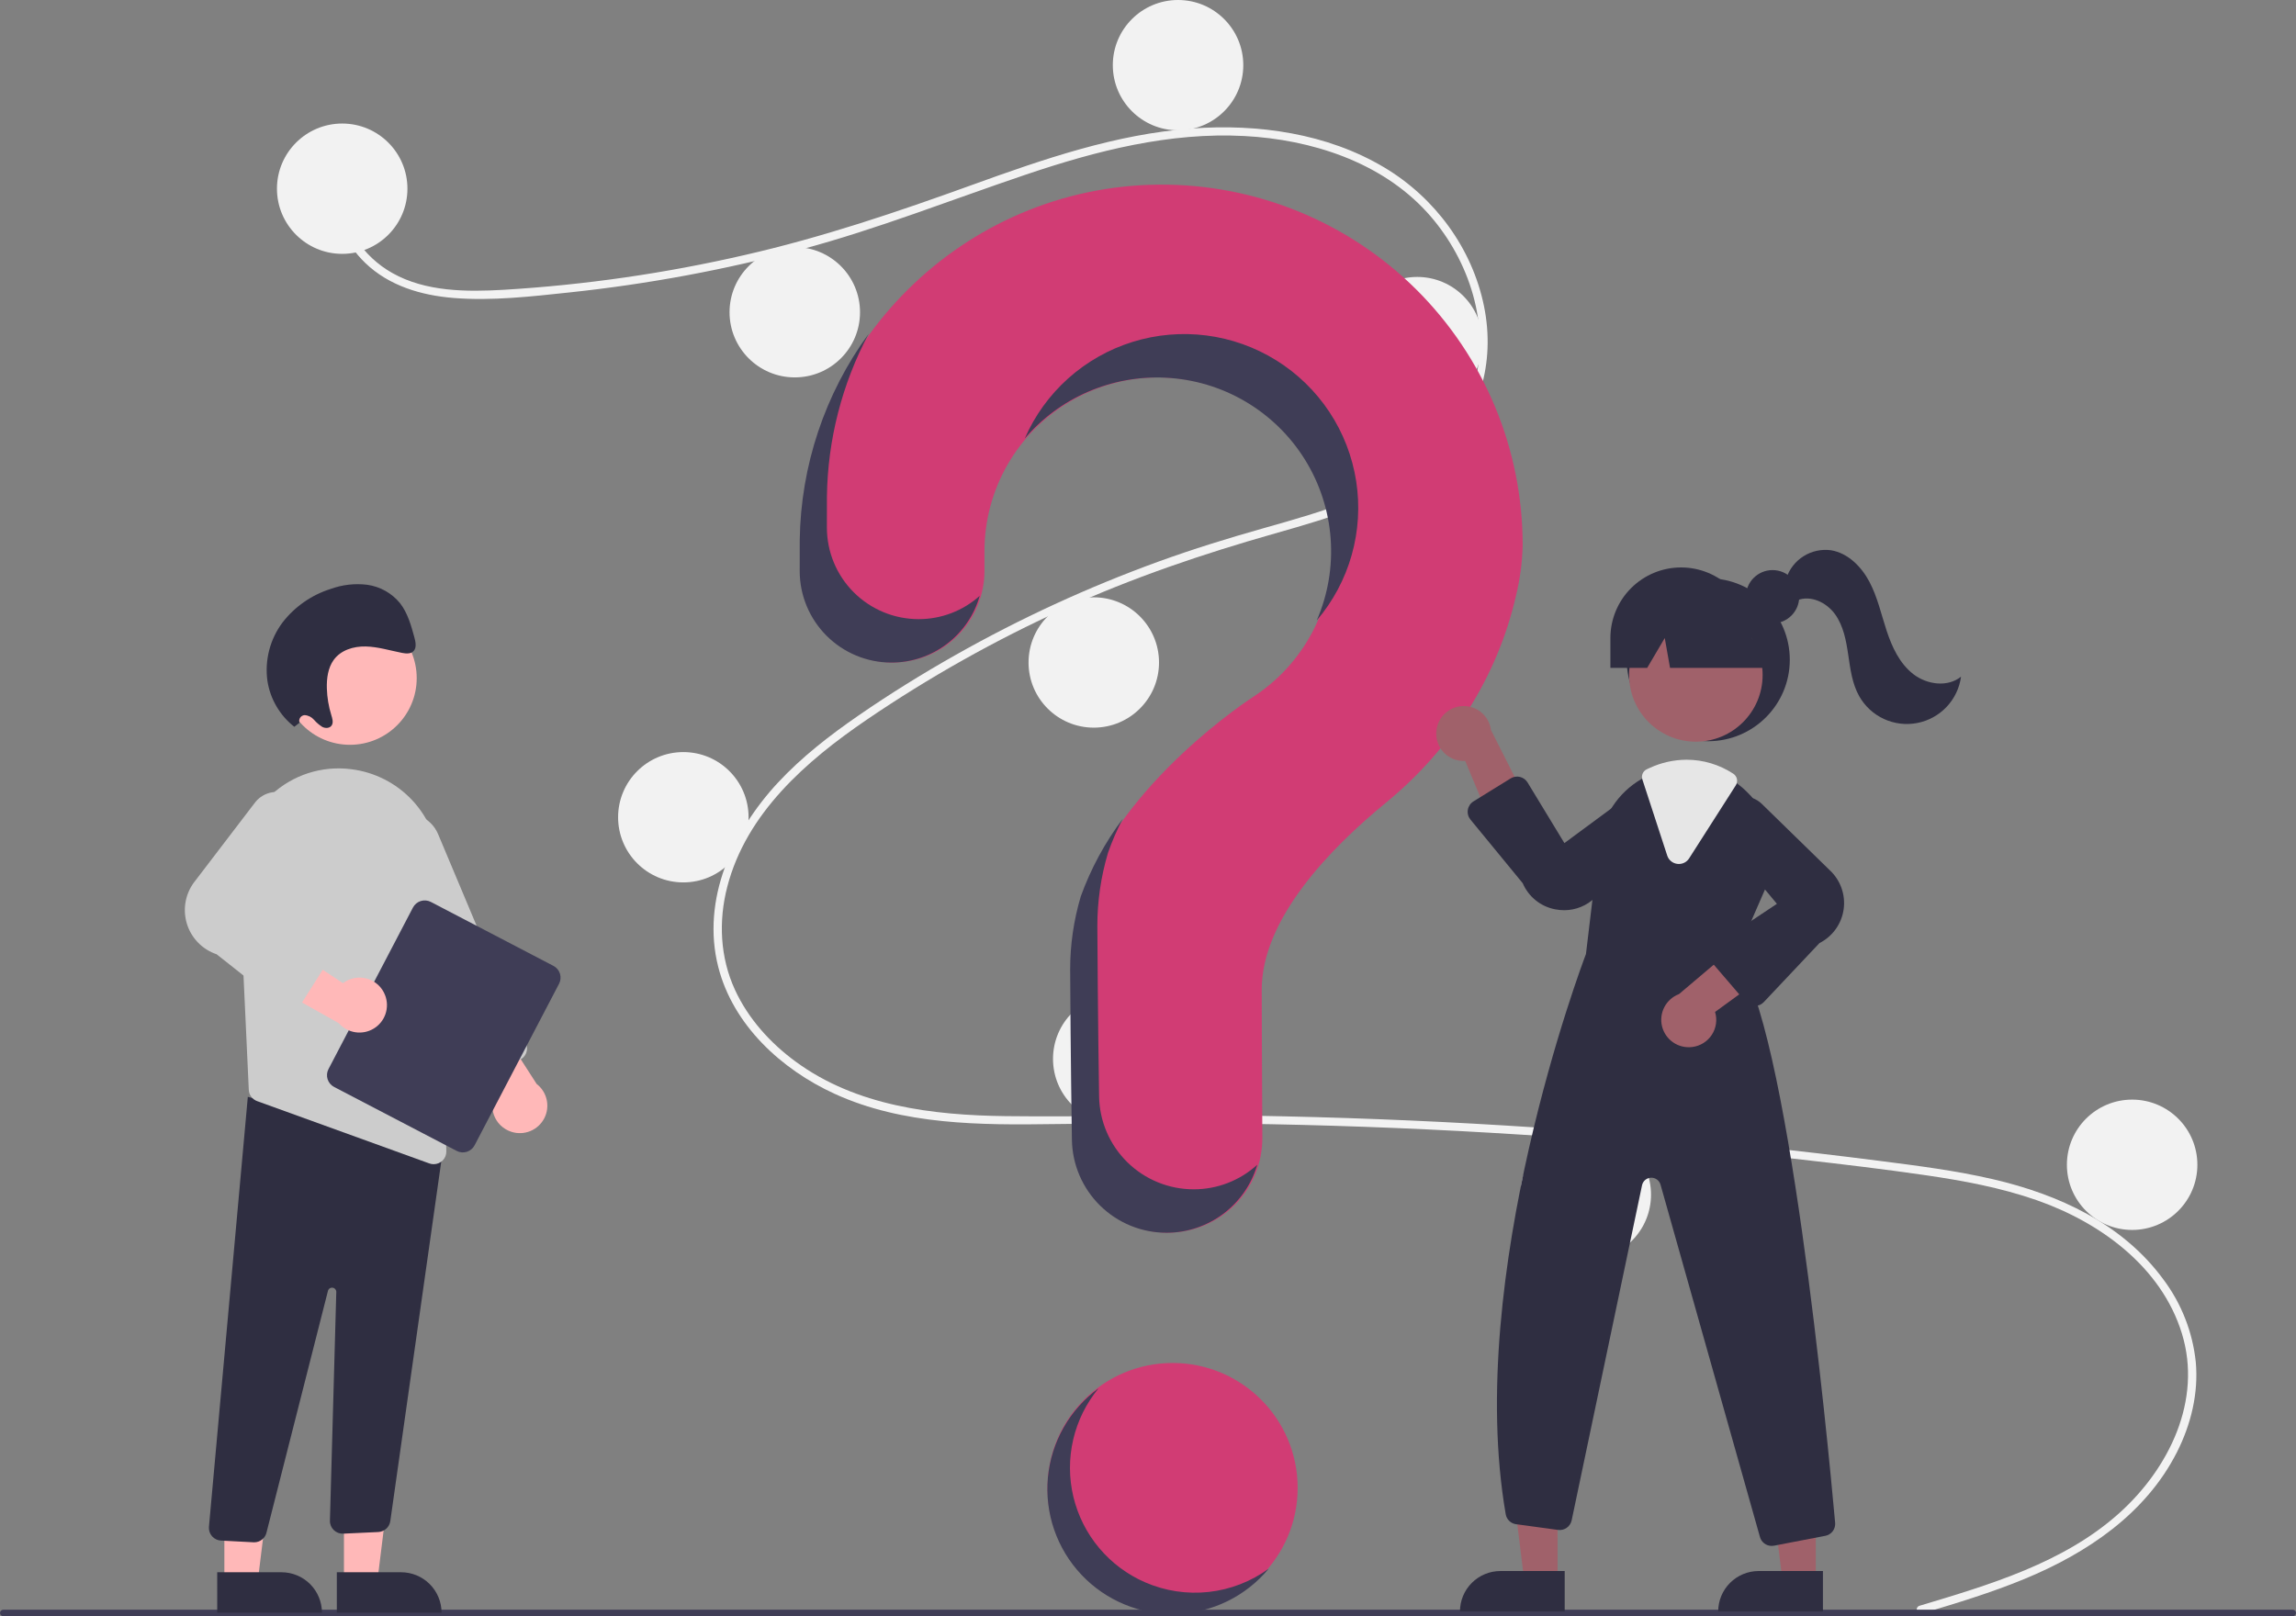 <svg width="490" height="345" viewBox="0 0 490 345" fill="none" xmlns="http://www.w3.org/2000/svg">
<rect x="0" y="0" width="490" height="345" fill="#808080" stroke="none"/>
<g clip-path="url(#clip0)">
<path d="M250.253 344.269C264.991 344.269 276.938 332.333 276.938 317.608C276.938 302.884 264.991 290.948 250.253 290.948C235.516 290.948 223.568 302.884 223.568 317.608C223.568 332.333 235.516 344.269 250.253 344.269Z" fill="#D13C74"/>
<path d="M409.67 342.771C424.598 338.291 440.47 333.621 452.309 322.972C462.889 313.456 470.031 298.926 465.648 284.655C461.274 270.414 448.173 260.918 434.647 256.195C426.975 253.516 418.949 252.03 410.925 250.863C402.204 249.593 393.443 248.554 384.687 247.553C349.232 243.502 313.644 241.027 277.922 240.128C260.296 239.685 242.673 239.695 225.044 239.951C209.301 240.179 192.72 240.174 178.115 233.488C166.757 228.29 156.449 218.832 153.284 206.403C149.631 192.055 156.369 177.445 166.035 167.054C171.13 161.577 177.084 156.967 183.227 152.728C189.891 148.13 196.787 143.857 203.833 139.869C217.709 132.017 232.217 125.335 247.205 119.891C254.599 117.205 262.103 114.888 269.671 112.75C276.062 110.945 282.473 109.137 288.65 106.678C300.59 101.923 311.947 93.869 314.984 80.665C317.861 68.152 313.009 54.567 304.504 45.27C294.664 34.515 279.827 29.8 265.602 29.038C249.633 28.181 234.031 32.174 219.022 37.242C203.013 42.647 187.349 48.862 171.002 53.24C154.791 57.577 138.267 60.646 121.579 62.419C113.41 63.288 104.994 64.269 96.776 63.604C89.889 63.046 83.037 61.023 77.961 56.139C73.609 51.952 71.016 46.197 71.907 40.124C72.069 39.021 73.746 39.49 73.585 40.586C72.5 47.979 77.53 54.791 83.728 58.28C90.891 62.313 99.608 62.319 107.583 61.857C124.875 60.814 142.051 58.333 158.931 54.441C175.517 50.656 191.512 45.246 207.488 39.466C222.661 33.976 238.173 28.618 254.383 27.429C268.449 26.398 283.245 28.445 295.498 35.789C306.267 42.243 314.186 53.006 316.709 65.358C319.175 77.427 315.76 89.575 306.615 97.998C297.147 106.718 284.165 110.447 272.066 113.88C256.721 118.235 241.705 123.326 227.171 129.936C212.438 136.618 198.308 144.554 184.939 153.657C172.034 162.468 159.298 173.555 155.216 189.273C153.315 196.595 153.666 204.361 156.847 211.277C159.676 217.426 164.334 222.598 169.761 226.588C182.71 236.107 199.029 238.062 214.67 238.256C232.236 238.475 249.803 237.882 267.375 238.17C303.187 238.758 338.925 240.935 374.589 244.704C383.526 245.649 392.451 246.693 401.366 247.838C409.384 248.867 417.428 249.89 425.311 251.718C439.328 254.968 452.967 261.218 461.679 273.091C465.546 278.238 467.941 284.337 468.61 290.737C469.22 297.416 467.583 304.108 464.561 310.049C457.871 323.2 445.34 331.565 432.032 337.06C424.904 340.004 417.511 342.233 410.132 344.448C409.057 344.77 408.598 343.092 409.67 342.771L409.67 342.771Z" fill="#F2F2F2"/>
<path d="M73.031 54.19C80.72 54.19 86.953 47.963 86.953 40.281C86.953 32.598 80.72 26.371 73.031 26.371C65.342 26.371 59.108 32.598 59.108 40.281C59.108 47.963 65.342 54.19 73.031 54.19Z" fill="#F2F2F2"/>
<path d="M169.618 80.561C177.307 80.561 183.541 74.334 183.541 66.652C183.541 58.969 177.307 52.742 169.618 52.742C161.929 52.742 155.696 58.969 155.696 66.652C155.696 74.334 161.929 80.561 169.618 80.561Z" fill="#F2F2F2"/>
<path d="M251.413 27.82C259.102 27.82 265.336 21.592 265.336 13.91C265.336 6.228 259.102 0 251.413 0C243.724 0 237.491 6.228 237.491 13.91C237.491 21.592 243.724 27.82 251.413 27.82Z" fill="#F2F2F2"/>
<path d="M302.463 86.936C310.152 86.936 316.385 80.709 316.385 73.027C316.385 65.344 310.152 59.117 302.463 59.117C294.773 59.117 288.54 65.344 288.54 73.027C288.54 80.709 294.773 86.936 302.463 86.936Z" fill="#F2F2F2"/>
<path d="M233.43 155.327C241.119 155.327 247.352 149.099 247.352 141.417C247.352 133.734 241.119 127.507 233.43 127.507C225.741 127.507 219.507 133.734 219.507 141.417C219.507 149.099 225.741 155.327 233.43 155.327Z" fill="#F2F2F2"/>
<path d="M145.834 188.363C153.523 188.363 159.757 182.135 159.757 174.453C159.757 166.771 153.523 160.543 145.834 160.543C138.145 160.543 131.912 166.771 131.912 174.453C131.912 182.135 138.145 188.363 145.834 188.363Z" fill="#F2F2F2"/>
<path d="M238.651 239.945C246.34 239.945 252.574 233.717 252.574 226.035C252.574 218.353 246.34 212.125 238.651 212.125C230.962 212.125 224.729 218.353 224.729 226.035C224.729 233.717 230.962 239.945 238.651 239.945Z" fill="#F2F2F2"/>
<path d="M338.429 268.924C346.118 268.924 352.351 262.696 352.351 255.014C352.351 247.332 346.118 241.104 338.429 241.104C330.74 241.104 324.506 247.332 324.506 255.014C324.506 262.696 330.74 268.924 338.429 268.924Z" fill="#F2F2F2"/>
<path d="M455.03 262.548C462.719 262.548 468.952 256.321 468.952 248.638C468.952 240.956 462.719 234.729 455.03 234.729C447.341 234.729 441.107 240.956 441.107 248.638C441.107 256.321 447.341 262.548 455.03 262.548Z" fill="#F2F2F2"/>
<path d="M247.395 39.413C205.69 39.708 171.543 73.568 170.95 115.231C170.945 115.616 170.942 118.321 170.942 121.858C170.943 127.045 173.005 132.02 176.676 135.687C180.347 139.355 185.326 141.416 190.517 141.417H190.517C193.091 141.416 195.639 140.909 198.017 139.924C200.394 138.939 202.554 137.496 204.372 135.677C206.191 133.858 207.633 131.698 208.617 129.322C209.6 126.946 210.105 124.4 210.102 121.828C210.1 119.422 210.099 117.756 210.099 117.654C210.098 111.215 211.774 104.886 214.964 99.291C218.153 93.696 222.745 89.026 228.288 85.742C233.832 82.457 240.136 80.671 246.58 80.559C253.024 80.447 259.386 82.012 265.04 85.102C270.695 88.192 275.447 92.699 278.829 98.18C282.212 103.661 284.108 109.927 284.331 116.362C284.554 122.798 283.096 129.18 280.102 134.882C277.107 140.584 272.678 145.408 267.251 148.881L267.258 148.89C267.258 148.89 239.397 166.81 230.902 191.393L230.91 191.395C229.416 196.431 228.659 201.656 228.663 206.909C228.663 209.068 228.79 227.96 229.035 243.293C229.121 248.584 231.285 253.629 235.061 257.34C238.837 261.05 243.921 263.129 249.217 263.128H249.217C251.878 263.128 254.513 262.602 256.97 261.581C259.427 260.559 261.658 259.063 263.534 257.177C265.41 255.291 266.894 253.053 267.901 250.592C268.908 248.131 269.418 245.495 269.401 242.837C269.316 228.794 269.27 212.443 269.27 211.256C269.27 196.161 283.845 181.121 295.818 171.313C309.604 160.019 319.525 144.627 323.51 127.265C324.392 123.691 324.878 120.031 324.96 116.35C324.96 106.199 322.95 96.149 319.045 86.778C315.14 77.408 309.417 68.901 302.207 61.75C294.998 54.598 286.442 48.943 277.035 45.109C267.628 41.276 257.554 39.34 247.395 39.413Z" fill="#D13C74"/>
<path d="M489.309 345H0.691C0.508 344.999 0.333 344.926 0.204 344.797C0.074 344.668 0.002 344.492 0.002 344.31C0.002 344.127 0.074 343.952 0.204 343.822C0.333 343.693 0.508 343.62 0.691 343.62H489.309C489.492 343.62 489.668 343.692 489.798 343.822C489.927 343.951 490 344.127 490 344.31C490 344.493 489.927 344.668 489.798 344.798C489.668 344.927 489.492 345 489.309 345Z" fill="#3F3D56"/>
<path d="M364.566 158.222C374.178 158.222 381.969 150.437 381.969 140.835C381.969 131.232 374.178 123.447 364.566 123.447C354.955 123.447 347.163 131.232 347.163 140.835C347.163 150.437 354.955 158.222 364.566 158.222Z" fill="#2F2E41"/>
<path d="M332.407 337.389H325.295L321.912 309.982H332.409L332.407 337.389Z" fill="#A0616A"/>
<path d="M320.215 335.358H333.931V343.987H311.579C311.579 342.853 311.802 341.731 312.236 340.685C312.67 339.638 313.307 338.687 314.108 337.886C314.91 337.084 315.862 336.449 316.91 336.015C317.958 335.582 319.081 335.358 320.215 335.358Z" fill="#2F2E41"/>
<path d="M387.517 337.389H380.405L377.021 309.982H387.518L387.517 337.389Z" fill="#A0616A"/>
<path d="M375.325 335.358H389.041V343.987H366.689C366.689 342.853 366.912 341.731 367.346 340.685C367.78 339.638 368.416 338.687 369.218 337.886C370.02 337.084 370.972 336.449 372.02 336.015C373.068 335.582 374.191 335.358 375.325 335.358Z" fill="#2F2E41"/>
<path d="M361.921 158.324C369.79 158.324 376.169 151.951 376.169 144.089C376.169 136.227 369.79 129.854 361.921 129.854C354.052 129.854 347.673 136.227 347.673 144.089C347.673 151.951 354.052 158.324 361.921 158.324Z" fill="#A0616A"/>
<path d="M370.414 204.247L376.789 189.612C378.337 186.179 378.781 182.351 378.059 178.655C377.337 174.959 375.484 171.579 372.757 168.979C372.197 168.426 371.602 167.909 370.976 167.432C367.831 164.973 363.954 163.633 359.96 163.624C357.275 163.634 354.623 164.224 352.187 165.351C351.978 165.444 351.775 165.542 351.566 165.641C351.166 165.832 350.771 166.041 350.388 166.255C347.891 167.688 345.766 169.687 344.184 172.091C342.602 174.495 341.607 177.237 341.281 180.096L338.467 203.65C337.76 205.498 312.513 272.266 321.343 323.24C321.437 323.784 321.702 324.284 322.101 324.667C322.5 325.049 323.011 325.295 323.559 325.367L332.51 326.584C333.163 326.673 333.827 326.512 334.366 326.132C334.905 325.752 335.28 325.183 335.416 324.538L350.435 253.012C350.529 252.568 350.769 252.168 351.117 251.875C351.465 251.583 351.901 251.416 352.355 251.401C352.809 251.386 353.256 251.523 353.623 251.791C353.99 252.059 354.256 252.442 354.38 252.879L375.6 328.096C375.751 328.643 376.077 329.125 376.529 329.468C376.981 329.812 377.533 329.997 378.1 329.997C378.269 329.996 378.438 329.981 378.605 329.951L389.54 327.847C390.175 327.729 390.744 327.377 391.133 326.861C391.523 326.345 391.706 325.703 391.646 325.059C390.039 307.156 381.499 217.478 370.414 204.247Z" fill="#2F2E41"/>
<path d="M306.55 155.935C306.451 156.782 306.539 157.639 306.808 158.448C307.077 159.256 307.52 159.996 308.106 160.615C308.692 161.234 309.406 161.718 310.199 162.031C310.992 162.344 311.845 162.48 312.696 162.428L320.66 181.55L326.684 172.628L318.198 155.838C318.017 154.415 317.319 153.107 316.238 152.164C315.157 151.22 313.766 150.705 312.331 150.717C310.895 150.73 309.513 151.267 308.448 152.229C307.383 153.191 306.707 154.509 306.55 155.935L306.55 155.935Z" fill="#A0616A"/>
<path d="M361.131 223.5C361.978 223.399 362.793 223.114 363.517 222.664C364.241 222.215 364.858 221.612 365.324 220.898C365.791 220.185 366.094 219.378 366.214 218.534C366.335 217.691 366.268 216.831 366.02 216.016L382.776 203.823L372.688 200.048L358.322 212.206C356.979 212.714 355.87 213.696 355.203 214.966C354.536 216.237 354.36 217.708 354.706 219.1C355.052 220.492 355.897 221.709 357.082 222.52C358.266 223.331 359.707 223.68 361.131 223.5Z" fill="#A0616A"/>
<path d="M333.815 194.298C333.172 194.298 332.532 194.234 331.901 194.11C330.377 193.82 328.948 193.16 327.739 192.188C326.531 191.216 325.58 189.962 324.971 188.536L313.813 174.944C313.577 174.656 313.405 174.322 313.309 173.963C313.213 173.604 313.195 173.228 313.256 172.862C313.317 172.495 313.456 172.146 313.663 171.837C313.87 171.528 314.141 171.267 314.457 171.072L322.396 166.162C322.689 165.981 323.015 165.859 323.355 165.805C323.695 165.75 324.043 165.763 324.379 165.843C324.714 165.924 325.03 166.07 325.308 166.272C325.587 166.475 325.822 166.731 326.001 167.026L333.865 179.97L348.926 168.85C350.125 168.222 351.51 168.046 352.828 168.354C354.147 168.662 355.31 169.433 356.106 170.528C356.902 171.622 357.278 172.966 357.164 174.314C357.05 175.662 356.455 176.924 355.486 177.869L340.455 191.568C338.689 193.318 336.302 194.299 333.815 194.298Z" fill="#2F2E41"/>
<path d="M374.51 214.741C374.489 214.741 374.469 214.741 374.448 214.741C374.082 214.732 373.722 214.646 373.391 214.489C373.06 214.332 372.766 214.108 372.528 213.83L365.47 205.604C365.229 205.324 365.051 204.996 364.947 204.642C364.843 204.288 364.815 203.916 364.866 203.55C364.916 203.185 365.044 202.834 365.24 202.522C365.436 202.209 365.696 201.941 366.004 201.737L379.219 192.934L367.247 178.554C366.551 177.394 366.295 176.022 366.527 174.689C366.759 173.357 367.464 172.152 368.512 171.295C369.559 170.439 370.881 169.987 372.234 170.024C373.588 170.06 374.883 170.581 375.883 171.493L390.434 185.7C391.579 186.745 392.454 188.052 392.982 189.51C393.51 190.967 393.677 192.53 393.467 194.066C393.257 195.601 392.678 197.063 391.778 198.325C390.879 199.588 389.686 200.613 388.302 201.314L376.409 213.922C376.165 214.181 375.871 214.386 375.544 214.527C375.217 214.668 374.865 214.741 374.51 214.741Z" fill="#2F2E41"/>
<path d="M358.298 184.43C358.185 184.43 358.072 184.422 357.96 184.408C357.468 184.348 357.004 184.149 356.623 183.834C356.241 183.519 355.958 183.101 355.807 182.63L350.504 166.384C350.371 165.974 350.391 165.529 350.561 165.132C350.731 164.735 351.039 164.413 351.428 164.226L351.6 164.144C351.756 164.07 351.911 163.997 352.069 163.927C354.542 162.781 357.234 162.183 359.96 162.175C363.499 162.181 366.959 163.22 369.915 165.164C370.312 165.427 370.589 165.836 370.686 166.301C370.784 166.767 370.695 167.252 370.438 167.652L360.489 183.224C360.256 183.594 359.933 183.899 359.55 184.109C359.166 184.32 358.736 184.43 358.298 184.43Z" fill="#E6E6E6"/>
<path d="M378.287 133.072C381.432 133.072 383.982 130.525 383.982 127.383C383.982 124.241 381.432 121.693 378.287 121.693C375.142 121.693 372.592 124.241 372.592 127.383C372.592 130.525 375.142 133.072 378.287 133.072Z" fill="#2F2E41"/>
<path d="M358.765 121.129C354.765 121.129 350.928 122.717 348.1 125.543C345.271 128.369 343.682 132.202 343.682 136.198V142.574H351.531L355.284 136.198L356.41 142.574H380.229L373.848 136.198C373.848 132.202 372.259 128.369 369.43 125.543C366.601 122.717 362.765 121.129 358.765 121.129Z" fill="#2F2E41"/>
<path d="M381.214 123.486C381.844 121.518 383.147 119.836 384.896 118.734C386.645 117.632 388.726 117.181 390.774 117.461C394.404 118.067 397.273 120.981 398.983 124.237C400.692 127.492 401.482 131.135 402.631 134.627C403.78 138.119 405.411 141.631 408.312 143.891C411.214 146.152 415.666 146.765 418.516 144.439C418.19 146.863 417.11 149.123 415.429 150.9C413.747 152.676 411.549 153.88 409.145 154.34C406.742 154.8 404.254 154.494 402.034 153.464C399.814 152.434 397.975 150.733 396.775 148.602C395.272 145.929 394.883 142.796 394.438 139.762C393.992 136.729 393.412 133.59 391.617 131.103C389.822 128.617 386.461 126.992 383.609 128.125L381.214 123.486Z" fill="#2F2E41"/>
<path d="M196.044 132.166C190.853 132.165 185.874 130.105 182.203 126.437C178.532 122.769 176.469 117.794 176.469 112.608C176.469 109.07 176.471 106.365 176.477 105.981C176.642 93.864 179.696 81.96 185.386 71.259C176.037 84.046 170.897 99.42 170.676 115.254C170.67 115.638 170.668 118.343 170.668 121.881C170.668 127.068 172.731 132.042 176.402 135.71C180.073 139.378 185.051 141.439 190.243 141.439C194.509 141.438 198.658 140.045 202.06 137.472C205.461 134.9 207.93 131.289 209.089 127.187C205.505 130.398 200.859 132.172 196.044 132.166Z" fill="#3F3D56"/>
<path d="M248.721 80.624C254.723 80.911 260.566 82.648 265.748 85.688C270.929 88.727 275.295 92.977 278.471 98.074C281.646 103.17 283.536 108.961 283.978 114.948C284.421 120.935 283.402 126.939 281.01 132.446C284.47 128.386 287.013 123.628 288.466 118.497C289.919 113.366 290.248 107.982 289.429 102.712C288.611 97.443 286.665 92.412 283.724 87.962C280.782 83.512 276.916 79.748 272.386 76.926C267.857 74.105 262.773 72.292 257.479 71.612C252.185 70.931 246.807 71.4 241.71 72.984C236.614 74.569 231.92 77.233 227.947 80.795C223.975 84.356 220.818 88.732 218.691 93.623C222.366 89.304 226.985 85.885 232.192 83.632C237.399 81.378 243.054 80.349 248.721 80.624Z" fill="#3F3D56"/>
<path d="M254.744 253.877C249.448 253.878 244.363 251.799 240.588 248.089C236.812 244.378 234.648 239.333 234.562 234.043C234.316 218.709 234.189 199.817 234.189 197.658C234.186 192.406 234.943 187.18 236.436 182.144L236.429 182.142C237.311 179.615 238.376 177.154 239.616 174.781C235.81 179.849 232.781 185.456 230.628 191.416L230.635 191.417C229.142 196.453 228.385 201.679 228.388 206.931C228.388 209.091 228.515 227.982 228.761 243.316C228.847 248.607 231.011 253.651 234.787 257.362C238.562 261.073 243.647 263.152 248.943 263.15C253.31 263.15 257.558 261.734 261.052 259.117C264.545 256.499 267.095 252.821 268.319 248.633C264.608 252.013 259.766 253.884 254.744 253.877Z" fill="#3F3D56"/>
<path d="M73.407 337.653L80.519 337.653L83.902 310.246L73.405 310.246L73.407 337.653Z" fill="#FFB8B8"/>
<path d="M94.235 344.25L71.883 344.251L71.883 335.623L85.599 335.622C87.889 335.622 90.086 336.531 91.705 338.149C93.325 339.767 94.235 341.962 94.235 344.25L94.235 344.25Z" fill="#2F2E41"/>
<path d="M47.883 337.653L54.994 337.653L58.378 310.246L47.881 310.246L47.883 337.653Z" fill="#FFB8B8"/>
<path d="M68.71 344.25L46.359 344.251L46.358 335.623L60.074 335.622C62.364 335.622 64.561 336.531 66.181 338.149C67.8 339.767 68.71 341.962 68.71 344.25L68.71 344.25Z" fill="#2F2E41"/>
<path d="M54.097 329.224L47.15 328.859C46.792 328.84 46.441 328.75 46.118 328.595C45.795 328.44 45.505 328.222 45.267 327.954C45.029 327.686 44.846 327.374 44.729 327.035C44.612 326.696 44.564 326.338 44.587 325.98L52.89 234.137L91.125 244.445L94.809 243.441L83.289 324.747C83.191 325.358 82.887 325.918 82.427 326.334C81.968 326.749 81.38 326.996 80.761 327.033L73.272 327.381C72.898 327.402 72.523 327.345 72.172 327.214C71.821 327.083 71.501 326.88 71.232 326.619C70.963 326.357 70.751 326.043 70.61 325.696C70.469 325.349 70.401 324.977 70.412 324.602L71.769 275.804C71.775 275.578 71.696 275.358 71.549 275.187C71.401 275.017 71.194 274.908 70.97 274.881C70.745 274.855 70.519 274.914 70.336 275.046C70.153 275.178 70.026 275.374 69.98 275.595L56.895 327.069C56.771 327.679 56.439 328.228 55.956 328.622C55.473 329.016 54.868 329.23 54.244 329.228C54.195 329.228 54.146 329.227 54.097 329.224Z" fill="#2F2E41"/>
<path d="M74.684 158.99C82.553 158.99 88.932 152.616 88.932 144.755C88.932 136.893 82.553 130.52 74.684 130.52C66.815 130.52 60.436 136.893 60.436 144.755C60.436 152.616 66.815 158.99 74.684 158.99Z" fill="#FFB8B8"/>
<path d="M50.962 186.576L52.529 220.347L53.095 232.633C53.117 233.168 53.299 233.684 53.617 234.115C53.935 234.546 54.374 234.873 54.878 235.053L91.62 248.35C91.917 248.461 92.231 248.516 92.548 248.513C92.91 248.515 93.268 248.443 93.602 248.304C93.936 248.164 94.238 247.958 94.49 247.699C94.743 247.44 94.941 247.133 95.072 246.796C95.203 246.459 95.264 246.099 95.253 245.738L93.747 185.017C93.648 180.035 91.812 175.244 88.557 171.469C85.301 167.695 80.829 165.173 75.912 164.339C75.557 164.285 75.195 164.231 74.834 164.183C71.785 163.805 68.69 164.099 65.767 165.044C62.844 165.99 60.164 167.563 57.915 169.655C55.587 171.795 53.757 174.419 52.555 177.343C51.354 180.267 50.81 183.419 50.962 186.576L50.962 186.576Z" fill="#CCCCCC"/>
<path d="M109.171 241.612C108.302 241.342 107.508 240.874 106.853 240.243C106.197 239.613 105.698 238.838 105.396 237.981C105.093 237.123 104.995 236.207 105.11 235.306C105.225 234.404 105.549 233.541 106.057 232.787L93.597 216.234L104.349 215.569L114.532 231.39C115.623 232.232 116.381 233.431 116.675 234.776C116.969 236.121 116.78 237.527 116.14 238.746C115.5 239.965 114.452 240.921 113.177 241.445C111.903 241.969 110.485 242.028 109.171 241.612H109.171Z" fill="#FFB8B8"/>
<path d="M100.411 229.792C100.081 229.658 99.781 229.46 99.528 229.209C99.275 228.959 99.074 228.66 98.937 228.332L80.166 183.65C79.797 182.775 79.605 181.836 79.6 180.887C79.595 179.938 79.777 178.997 80.136 178.119C80.496 177.24 81.024 176.441 81.693 175.766C82.361 175.092 83.156 174.556 84.032 174.188C84.908 173.821 85.848 173.63 86.798 173.626C87.748 173.621 88.689 173.804 89.568 174.164C90.448 174.523 91.247 175.052 91.922 175.72C92.596 176.389 93.132 177.183 93.499 178.059L112.27 222.741C112.548 223.404 112.551 224.149 112.279 224.814C112.007 225.479 111.482 226.009 110.82 226.287L102.486 229.782C102.158 229.92 101.806 229.993 101.45 229.994C101.093 229.996 100.74 229.927 100.411 229.792L100.411 229.792Z" fill="#CCCCCC"/>
<path d="M70.103 228.215L88.132 193.725C88.48 193.062 89.077 192.563 89.792 192.339C90.507 192.115 91.282 192.183 91.947 192.529L118.116 206.184C118.78 206.531 119.279 207.128 119.503 207.842C119.728 208.557 119.659 209.331 119.313 209.995L101.284 244.485C100.936 245.148 100.339 245.646 99.624 245.871C98.909 246.095 98.134 246.027 97.47 245.681L71.3 232.026C70.636 231.678 70.138 231.082 69.913 230.368C69.689 229.653 69.757 228.879 70.103 228.215Z" fill="#3F3D56"/>
<path d="M82.194 212.457C81.874 211.607 81.359 210.842 80.69 210.226C80.021 209.609 79.218 209.158 78.343 208.906C77.469 208.655 76.548 208.612 75.653 208.78C74.759 208.947 73.916 209.321 73.193 209.872L55.918 198.423L55.889 209.186L72.297 218.408C73.203 219.446 74.446 220.131 75.807 220.345C77.168 220.559 78.561 220.287 79.742 219.577C80.923 218.867 81.816 217.765 82.264 216.463C82.712 215.161 82.688 213.743 82.194 212.457Z" fill="#FFB8B8"/>
<path d="M60.353 214.878L46.236 203.705C44.708 203.193 43.328 202.318 42.214 201.155C41.099 199.993 40.284 198.578 39.838 197.031C39.392 195.484 39.328 193.853 39.651 192.276C39.975 190.699 40.677 189.224 41.697 187.978L54.516 171.194C55.407 170.106 56.659 169.376 58.045 169.135C59.431 168.894 60.857 169.16 62.063 169.883C63.269 170.606 64.174 171.739 64.613 173.074C65.052 174.41 64.995 175.858 64.453 177.155L54.31 193.731L69.215 200.794C69.562 200.958 69.87 201.194 70.118 201.486C70.367 201.778 70.551 202.119 70.658 202.487C70.764 202.855 70.792 203.242 70.738 203.621C70.684 204.001 70.55 204.364 70.346 204.688L64.329 214.201C64.126 214.523 63.857 214.797 63.54 215.008C63.224 215.219 62.867 215.361 62.492 215.425C62.477 215.428 62.462 215.43 62.447 215.432C62.079 215.488 61.703 215.467 61.343 215.372C60.983 215.277 60.646 215.109 60.353 214.878Z" fill="#CCCCCC"/>
<path d="M63.917 154.287C63.856 154.108 63.837 153.918 63.861 153.73C63.885 153.543 63.951 153.364 64.055 153.206C64.159 153.048 64.298 152.916 64.46 152.82C64.623 152.725 64.806 152.667 64.994 152.653C65.38 152.674 65.758 152.773 66.105 152.943C66.451 153.114 66.759 153.353 67.011 153.647C67.526 154.241 68.127 154.756 68.793 155.175C69.482 155.522 70.416 155.473 70.809 154.811C71.178 154.19 70.925 153.357 70.702 152.636C70.134 150.799 69.816 148.894 69.757 146.973C69.692 144.828 69.995 142.59 71.183 140.918C72.717 138.759 75.46 137.939 78.055 137.999C80.65 138.058 83.204 138.859 85.775 139.365C86.662 139.539 87.705 139.629 88.299 138.941C88.93 138.211 88.698 137.028 88.43 136.041C87.733 133.481 86.994 130.834 85.376 128.766C83.625 126.618 81.125 125.211 78.379 124.831C75.742 124.505 73.066 124.808 70.569 125.717C66.502 126.997 62.923 129.488 60.312 132.856C57.619 136.438 56.456 140.939 57.076 145.375C57.681 149.239 59.731 152.73 62.81 155.144L63.917 154.287Z" fill="#2F2E41"/>
<path d="M244.374 337.766C240.583 336.116 237.228 333.609 234.573 330.442C231.918 327.275 230.036 323.535 229.076 319.517C228.116 315.5 228.103 311.314 229.04 307.29C229.976 303.266 231.835 299.515 234.471 296.333C231.415 298.562 228.868 301.415 227 304.703C225.132 307.991 223.986 311.638 223.636 315.402C223.287 319.166 223.743 322.962 224.974 326.537C226.205 330.112 228.183 333.384 230.777 336.137C233.371 338.889 236.521 341.059 240.018 342.503C243.515 343.946 247.28 344.63 251.062 344.508C254.844 344.387 258.557 343.464 261.954 341.799C265.352 340.134 268.356 337.767 270.768 334.854C267.006 337.6 262.59 339.314 257.959 339.825C253.328 340.336 248.644 339.626 244.374 337.766Z" fill="#3F3D56"/>
</g>
<defs>
<clipPath id="clip0">
<rect width="490" height="345" fill="white"/>
</clipPath>
</defs>
</svg>

